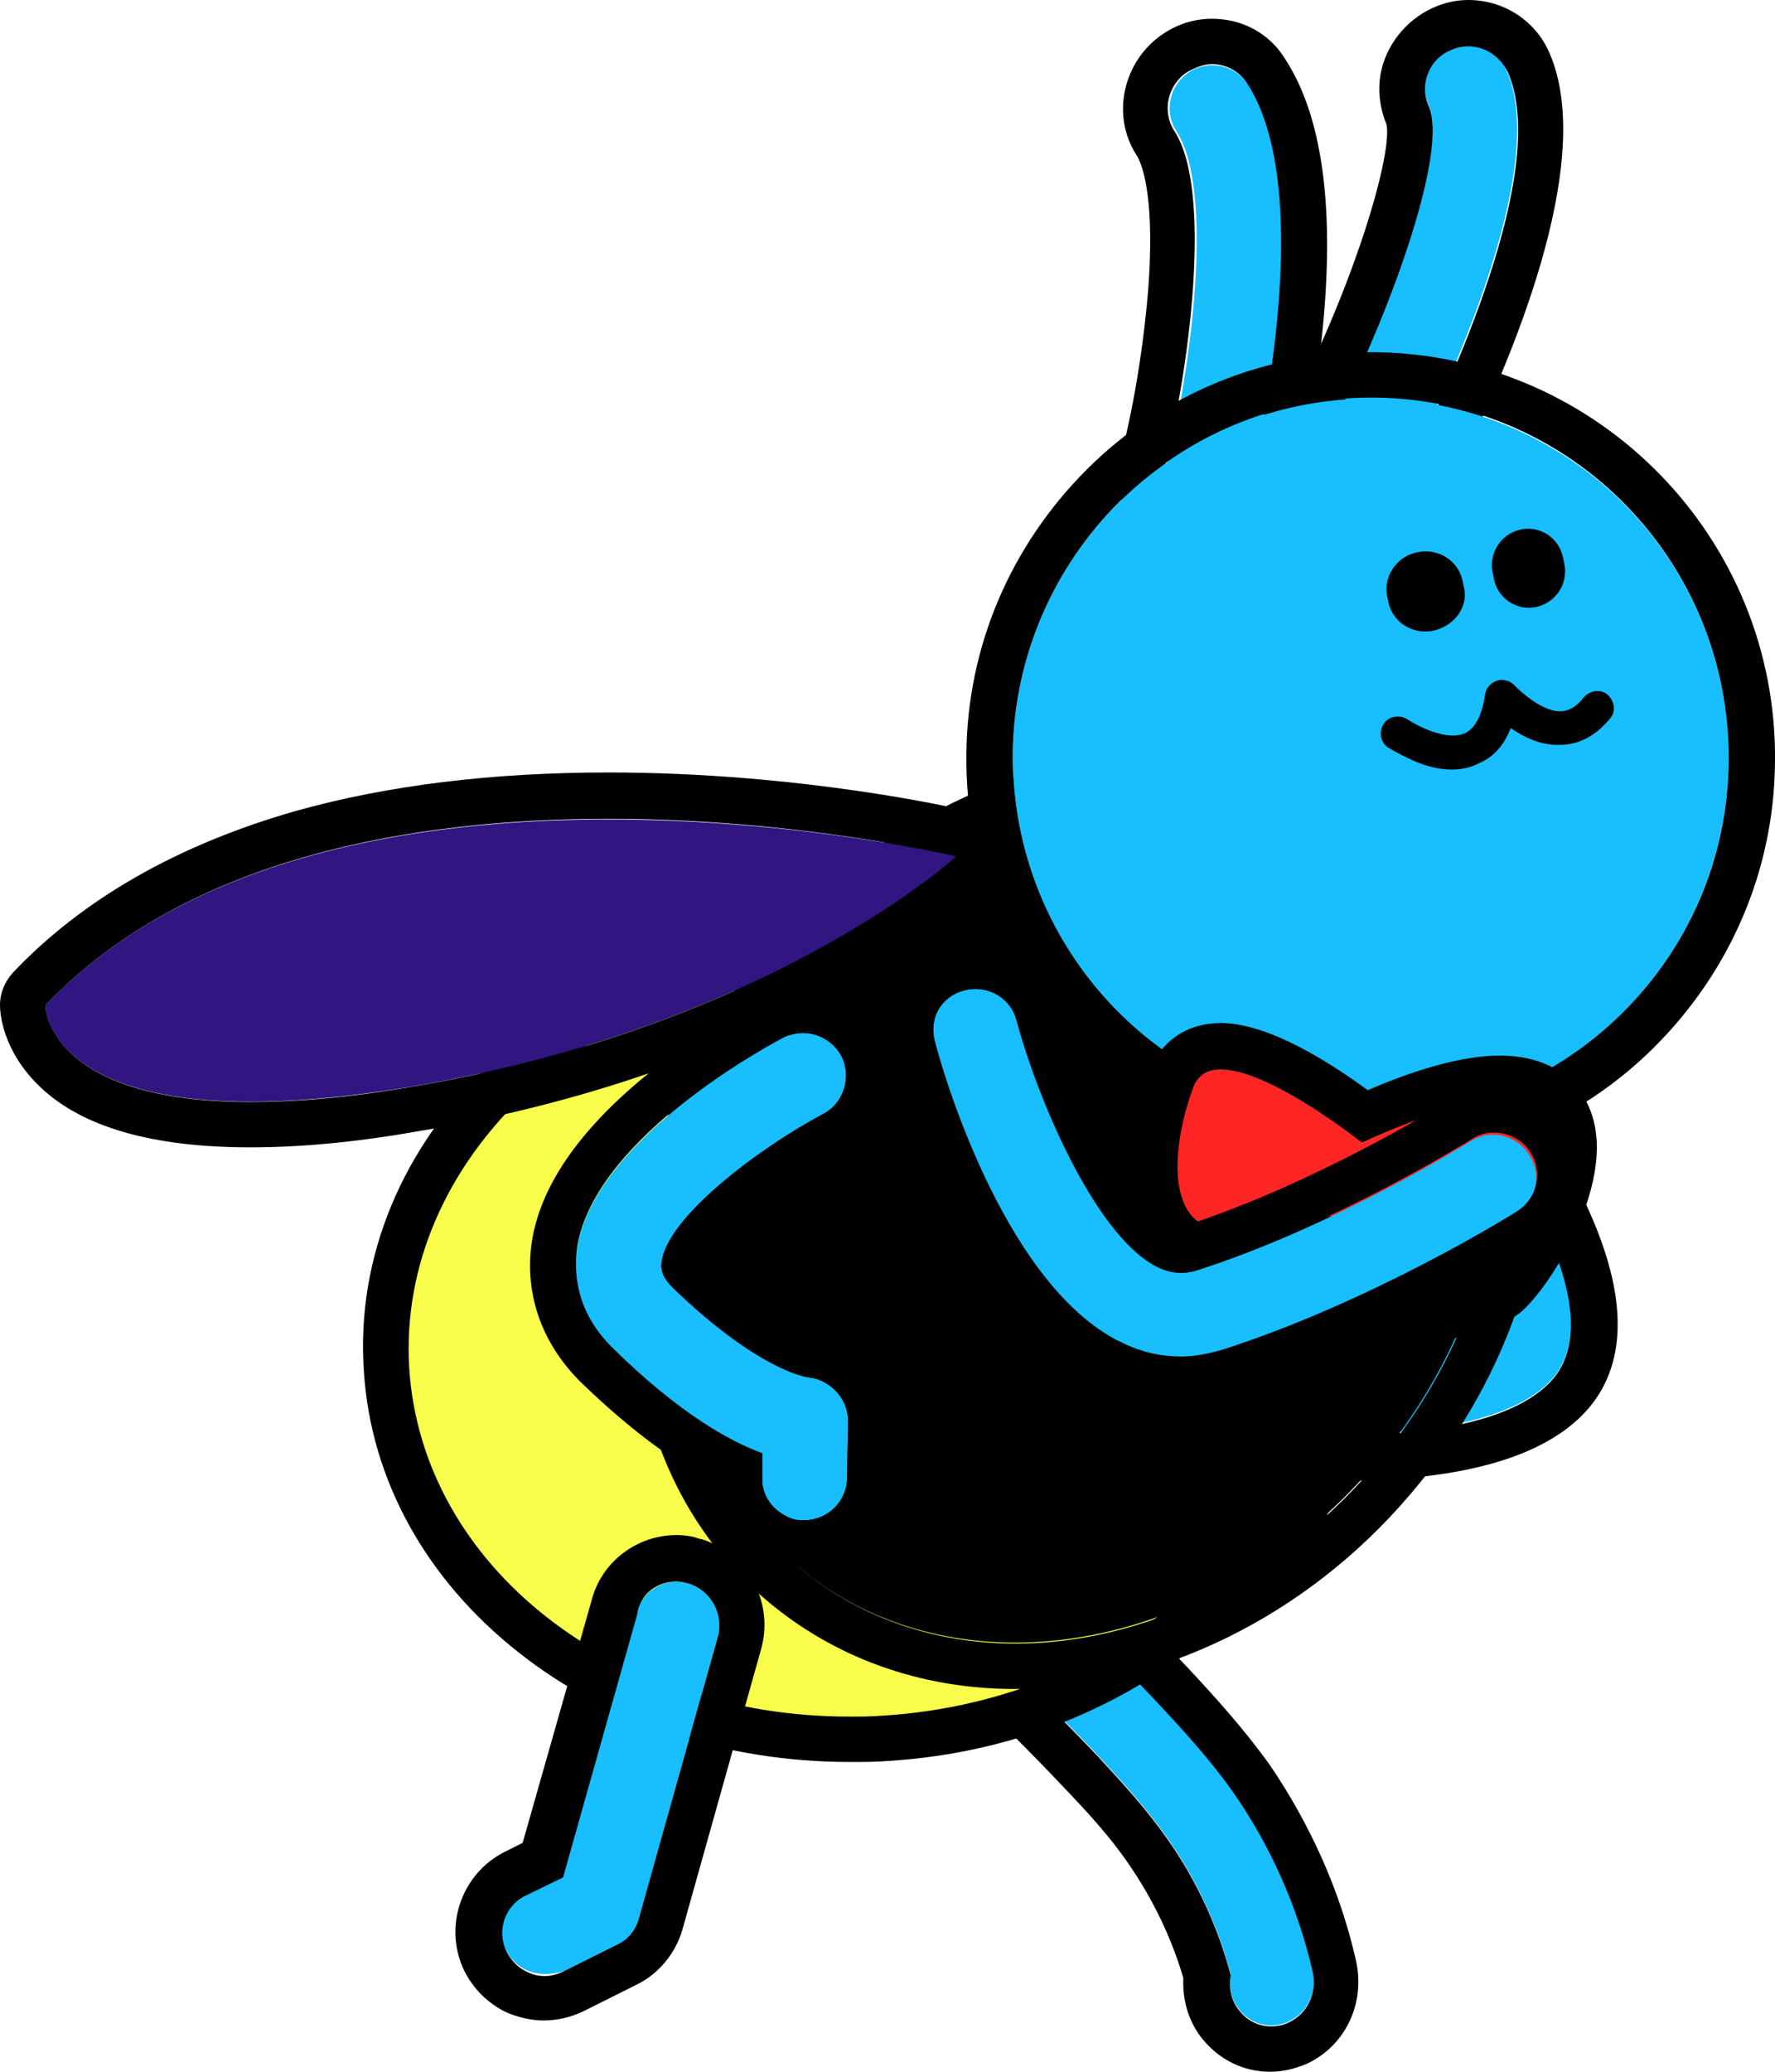 <?xml version="1.0" encoding="utf-8"?>
<!-- Generator: Adobe Illustrator 26.5.0, SVG Export Plug-In . SVG Version: 6.00 Build 0)  -->
<svg version="1.1" id="레이어_1" xmlns="http://www.w3.org/2000/svg" xmlns:xlink="http://www.w3.org/1999/xlink" x="0px"
	 y="0px" viewBox="0 0 180 210" style="enable-background:new 0 0 180 210;" xml:space="preserve">
<g>
	<g>
		<g>
			<path style="fill:#18BEFD;" d="M122.1,155.2c-1.1-1.2-1.4-3-0.8-4.6l4.7-11.4c0.7-1.8,2.5-2.8,4.3-2.7c8.1,0.6,18.3-0.2,20.6-2.5
				c0.4-2.1-4.9-12.2-11.3-20.6c-1.5-1.9-1.1-4.6,0.8-6.1c1.9-1.5,4.8-1.3,6.1,0.8c6.9,9.1,17.5,25.3,10.5,32.1
				c-5.2,5.1-17.8,5.3-24.1,5.1l-3.5,8.6c-0.9,2.2-3.4,3.3-5.7,2.4C123.1,156.1,122.6,155.7,122.1,155.2z"/>
			<path d="M143.2,106.4c1.3,0,2.5,0.6,3.3,1.8c6.9,9.1,17.5,25.3,10.5,32.1c-4.5,4.4-14.4,5.2-21.1,5.2c-1.1,0-2.1,0-3-0.1
				l-3.5,8.6c-0.7,1.7-2.3,2.7-4,2.7c-0.5,0-1.1-0.1-1.6-0.3c-0.6-0.3-1.2-0.6-1.6-1.1c-1.1-1.2-1.4-3-0.8-4.6l4.7-11.4
				c0.7-1.6,2.3-2.7,4-2.7c0.1,0,0.2,0,0.3,0c1.7,0.1,3.5,0.2,5.3,0.2c6.7,0,13.4-0.9,15.3-2.7c0.4-2.1-4.9-12.2-11.3-20.6
				c-1.5-1.9-1.1-4.6,0.8-6.1C141.2,106.7,142.2,106.4,143.2,106.4 M143.2,101.7c-2,0-4,0.7-5.6,1.9c-1.9,1.5-3.1,3.6-3.4,6
				c-0.3,2.4,0.3,4.8,1.8,6.7c4.3,5.6,7.7,11.5,9.3,15c-2.2,0.4-5.5,0.8-9.6,0.8c-1.7,0-3.4-0.1-5-0.2c-0.2,0-0.5,0-0.7,0
				c-3.7,0-6.9,2.2-8.3,5.6l-4.6,11.4c-1.3,3.2-0.7,6.9,1.6,9.4c0.9,1,2,1.8,3.3,2.3c1.1,0.4,2.2,0.7,3.4,0.7c3.7,0,6.9-2.2,8.3-5.6
				l2.3-5.6c11.7,0,19.9-2.2,24.3-6.5c4.6-4.5,5-11.4,1-20.5c-2.8-6.5-7.5-13.2-11-17.7C148.7,103.1,146.1,101.7,143.2,101.7
				L143.2,101.7z"/>
		</g>
	</g>
	<g>
		<g>
			<path style="fill:#18BEFD;" d="M128.9,205.3c-1.3,0-2.5-0.6-3.3-1.7c-0.8-1-1-2.3-0.8-3.5c-1.3-4.9-3.5-9.7-6.5-13.9
				c-2.1-3-4.6-5.7-7-8.3c-3.5-3.7-7.2-7.3-10.9-10.8c-1.6-1.5-1.7-4.1-0.2-5.8c1.5-1.7,4.1-1.7,5.7-0.2c3.9,3.6,7.6,7.3,11.3,11.2
				c2.6,2.8,5.4,5.8,7.8,9.2c3.8,5.4,6.6,11.7,8.1,18.2c0.5,2.2-0.5,4.3-2.4,5.2C130.1,205.2,129.5,205.3,128.9,205.3z M125.1,201.5
				L125.1,201.5L125.1,201.5z"/>
			<path d="M103.1,160.1c1,0,2,0.4,2.8,1.1c3.9,3.6,7.6,7.3,11.3,11.2c2.6,2.8,5.4,5.8,7.8,9.2c3.8,5.4,6.6,11.7,8.1,18.2
				c0.5,2.2-0.5,4.3-2.4,5.2c-0.6,0.3-1.2,0.4-1.8,0.4c-1.3,0-2.5-0.6-3.3-1.7c-0.8-1-1-2.3-0.8-3.5c-1.3-4.9-3.5-9.7-6.5-13.9
				c-2.1-3-4.6-5.7-7-8.3c-3.5-3.7-7.2-7.3-10.9-10.8c-1.6-1.5-1.7-4.1-0.2-5.8C100.9,160.5,102,160.1,103.1,160.1 M125.1,201.5
				L125.1,201.5L125.1,201.5 M103.1,155.4C103.1,155.4,103.1,155.4,103.1,155.4c-2.4,0-4.7,1-6.4,2.8c-3.3,3.5-3.1,9.1,0.5,12.4
				c3.7,3.4,7.3,7,10.7,10.6c2.3,2.4,4.7,5,6.6,7.8c2.4,3.5,4.3,7.4,5.5,11.5c-0.1,2.2,0.5,4.3,1.8,6c1.7,2.2,4.2,3.5,7,3.5
				c1.3,0,2.5-0.3,3.7-0.8c3.9-1.8,6-6.1,5-10.5c-1.6-7.1-4.7-13.9-8.8-19.9c-2.6-3.6-5.5-6.8-8.2-9.7c-3.7-3.9-7.6-7.7-11.5-11.4
				C107.4,156.3,105.3,155.4,103.1,155.4L103.1,155.4z"/>
		</g>
	</g>
	<g>
		<g>
			<path style="fill:#18BEFD;" d="M120.7,52.3c-1.9-0.9-2.9-2.9-2.4-5c2.5-9.9,4.9-28,1-34c-1.3-2-0.7-4.7,1.3-6
				c2-1.3,4.7-0.7,6,1.3c7.2,11.2,0.9,37.9,0.1,40.9c-0.6,2.3-2.9,3.8-5.3,3.2C121.1,52.5,120.9,52.4,120.7,52.3z"/>
			<path d="M122.9,6.5c1.4,0,2.8,0.7,3.6,2c7.2,11.2,0.9,37.9,0.1,40.9c-0.5,2-2.3,3.3-4.2,3.3c-0.3,0-0.7,0-1.1-0.1
				c-0.3-0.1-0.5-0.2-0.8-0.3c-1.9-0.9-2.9-2.9-2.4-5c2.5-9.9,4.9-28,1-34c-1.3-2-0.7-4.7,1.3-6C121.3,6.8,122.1,6.5,122.9,6.5
				 M122.9,1.9c-1.7,0-3.4,0.5-4.9,1.5c-4.1,2.7-5.4,8.3-2.7,12.4c0.3,0.5,1.8,3.3,1.2,12.7c-0.4,5.6-1.4,12.2-2.8,17.6
				c-1,4.2,1.1,8.6,5,10.4c0.5,0.2,1,0.4,1.6,0.6c0.7,0.2,1.4,0.3,2.2,0.3c4.1,0,7.7-2.8,8.7-6.8c0.4-1.5,2.2-9.2,3-18
				c1.1-12-0.2-20.9-3.8-26.5C128.8,3.4,126,1.9,122.9,1.9L122.9,1.9z"/>
		</g>
	</g>
	<g>
		<g>
			<path style="fill:#18BEFD;" d="M137.6,48.3c-0.1,0-0.1,0-0.2-0.1c-2.1-1.1-3-3.7-1.9-5.9c6-11.9,11.3-27.3,9.4-31.6
				c-1-2.2,0-4.8,2.2-5.7c2.2-1,4.8,0,5.7,2.2c4.4,9.9-6.2,32.4-9.6,39.1C142.2,48.4,139.7,49.3,137.6,48.3z"/>
			<path d="M148.9,4.7c1.7,0,3.2,1,4,2.6c4.4,9.9-6.2,32.4-9.6,39.1c-0.8,1.5-2.3,2.4-3.9,2.4c-0.6,0-1.2-0.1-1.8-0.4
				c-0.1,0-0.1,0-0.2-0.1c-2.1-1.1-3-3.7-1.9-5.9c6-11.9,11.3-27.3,9.4-31.6c-1-2.2,0-4.8,2.2-5.7C147.7,4.8,148.3,4.7,148.9,4.7
				 M148.9,0C148.9,0,148.9,0,148.9,0c-1.3,0-2.5,0.3-3.6,0.8c-2.2,1-3.9,2.8-4.8,5c-0.9,2.2-0.8,4.6,0.1,6.8
				c0.6,2.7-2.7,14.7-9.2,27.7c-2.2,4.4-0.5,9.9,3.9,12.1c0.1,0,0.1,0.1,0.2,0.1l0.1,0l0.1,0c1.2,0.5,2.4,0.8,3.7,0.8
				c3.4,0,6.5-1.9,8-4.9c5.7-11.3,14.6-32,9.7-43.1C155.7,2.1,152.5,0,148.9,0L148.9,0z"/>
		</g>
	</g>
	<g>
		<g>
			<g>
				<g>
					
						<ellipse transform="matrix(0.998 -6.427561e-02 6.427561e-02 0.998 -8.547 5.886)" style="fill-rule:evenodd;clip-rule:evenodd;fill:#F7FD4A;" cx="87.2" cy="135.8" rx="45.8" ry="38.2"/>
					<path d="M88.3,97.6c23.7,0,43.3,15.2,44.6,35.3c1.3,21-18.1,39.4-43.3,41c-1.2,0.1-2.4,0.1-3.5,0.1
						c-23.7,0-43.3-15.2-44.6-35.3c-1.3-21,18.1-39.4,43.3-41C86,97.6,87.2,97.6,88.3,97.6 M88.3,92.9
						C88.3,92.9,88.3,92.9,88.3,92.9c-1.3,0-2.6,0-3.8,0.1C71.2,93.9,59,99,50,107.5c-9.2,8.7-13.9,19.9-13.1,31.5
						c0.7,11,6.3,21.1,15.7,28.5c9.1,7.2,21,11.1,33.6,11.1c1.3,0,2.6,0,3.8-0.1c13.3-0.8,25.6-6,34.5-14.5
						c9.2-8.7,13.9-19.9,13.1-31.5c-0.7-11-6.3-21.1-15.7-28.5C112.8,96.9,100.9,92.9,88.3,92.9L88.3,92.9z"/>
				</g>
			</g>
			<g>
				<g>
					
						<ellipse transform="matrix(0.645 -0.764 0.764 0.645 -55.315 128.315)" style="fill-rule:evenodd;clip-rule:evenodd;" cx="110.5" cy="123.7" rx="45.9" ry="38.1"/>
					<path d="M118.1,80.9c8.2,0,16,2.6,22.3,8c15.9,13.7,15.5,40.5-1,59.7c-10,11.7-23.7,18-36.4,18c-8.2,0-16-2.6-22.3-8
						c-15.9-13.7-15.5-40.5,1-59.7C91.7,87.1,105.3,80.9,118.1,80.9 M118.1,76.2v4.7V76.2C118.1,76.2,118.1,76.2,118.1,76.2
						c-14.5,0-29.5,7.3-40,19.6c-8.7,10.1-13.6,22.5-13.8,34.9c-0.2,12.7,4.5,23.9,13.3,31.4c6.9,5.9,15.7,9.1,25.3,9.1
						c14.5,0,29.5-7.3,40-19.6c8.7-10.1,13.6-22.5,13.8-34.9c0.2-12.7-4.5-23.9-13.3-31.4C136.5,79.4,127.7,76.2,118.1,76.2
						L118.1,76.2z"/>
				</g>
			</g>
			<g>
				<g>
					<g>
						<ellipse style="fill-rule:evenodd;clip-rule:evenodd;fill:#18BEFD;" cx="139" cy="76.8" rx="36.3" ry="36.4"/>
						<path d="M139,40.3c0.2,0,0.3,0,0.4,0c20.1,0.2,36.1,16.8,35.9,36.9c-0.2,20-16.5,36-36.3,36c-0.2,0-0.3,0-0.4,0
							c-20.1-0.2-36.1-16.8-35.9-36.9C103,56.4,119.2,40.3,139,40.3 M139,35.7C139,35.7,139,35.7,139,35.7
							c-10.8,0-21.1,4.2-28.8,11.9c-7.7,7.7-12.1,17.9-12.2,28.8c-0.3,22.7,17.9,41.3,40.5,41.6c0.2,0,0.3,0,0.5,0
							c10.8,0,21.1-4.2,28.8-11.9c7.7-7.7,12.1-17.9,12.2-28.8c0.3-22.7-17.9-41.3-40.5-41.6C139.4,35.7,139.2,35.7,139,35.7
							L139,35.7z"/>
					</g>
				</g>
				<g>
					<g>
						<g>
							<g>
								<path style="fill-rule:evenodd;clip-rule:evenodd;" d="M155.9,61.5L155.9,61.5c-2,0.5-4-0.8-4.4-2.8l-0.1-0.5
									c-0.5-2,0.7-4,2.7-4.5c2-0.5,4,0.8,4.4,2.8l0.1,0.5C159.1,59,157.9,61,155.9,61.5"/>
							</g>
						</g>
						<g>
							<g>
								<path style="fill-rule:evenodd;clip-rule:evenodd;" d="M145.5,63.9L145.5,63.9c-2.1,0.5-4.2-0.7-4.7-2.8l-0.1-0.5
									c-0.5-2,0.8-4.1,2.9-4.6c2.1-0.5,4.2,0.7,4.7,2.8l0.1,0.5C149,61.3,147.7,63.3,145.5,63.9"/>
							</g>
						</g>
					</g>
				</g>
				<g>
					<path d="M142.9,76.9c-1.1-0.5-1.9-1-2.1-1.1c-0.8-0.5-1-1.6-0.5-2.4c0.5-0.8,1.6-1,2.4-0.5c0.9,0.6,4,2.3,5.9,1.4
						c1-0.5,1.7-1.8,2-3.9c0.1-0.7,0.6-1.2,1.2-1.4c0.6-0.2,1.4,0,1.8,0.5c0.7,0.7,2.8,2.6,4.6,2.6c0.9,0,1.7-0.5,2.4-1.4
						c0.6-0.7,1.7-0.9,2.4-0.3c0.7,0.6,0.9,1.7,0.3,2.4c-1.8,2.2-3.7,2.7-5.1,2.7c-1.9,0.1-3.7-0.8-5-1.7c-0.7,1.8-1.8,3-3.3,3.6
						C147.6,78.6,144.7,77.8,142.9,76.9z"/>
				</g>
			</g>
		</g>
		<g>
			<g>
				<path style="fill-rule:evenodd;clip-rule:evenodd;fill:#311580;" d="M97,86.8c0,0-63.7-15-92.4,15.1c0,0,0.1,14.3,36.8,8.3
					C78.2,104.1,97,86.8,97,86.8z"/>
				<path d="M61.7,83C81.1,83,97,86.8,97,86.8s-18.8,17.3-55.5,23.4c-6.4,1.1-11.7,1.5-16.1,1.5c-20.7,0-20.8-9.8-20.8-9.8
					C19,86.8,42.1,83,61.7,83 M61.7,78.3c-11.8,0-22.4,1.3-31.7,3.9C18.1,85.6,8.4,91.1,1.3,98.6c-0.8,0.9-1.3,2-1.3,3.3
					c0,0.7,0.2,4.6,4.1,8.3c4.3,4.1,11.5,6.1,21.3,6.1c4.9,0,10.6-0.5,16.8-1.6c37.7-6.2,57.1-23.8,57.9-24.5
					c1.3-1.2,1.8-2.9,1.4-4.6c-0.4-1.7-1.8-3-3.4-3.4C97.4,82,81.4,78.3,61.7,78.3L61.7,78.3z"/>
			</g>
		</g>
		<g>
			<g>
				<path style="fill:#18BEFD;" d="M79.8,153.8c-1.5-0.7-2.6-2.2-2.5-4l0-2.4c-3.3-1.2-8.5-4.1-15.1-10.6c-3.7-3.6-4-7.4-3.7-10.1
					c1.5-10.6,17.7-19.8,20.9-21.5c2.1-1.1,4.7-0.3,5.9,1.8c1.1,2.1,0.3,4.8-1.8,5.9c-6.4,3.4-15.8,10.4-16.4,15
					c-0.1,0.7,0,1.5,1.1,2.6c8.8,8.5,13.7,9.1,13.7,9.1c2.2,0.2,4.1,2.1,4.1,4.4l-0.1,5.8c0,2.4-2,4.3-4.4,4.3
					C80.9,154.2,80.4,154,79.8,153.8z"/>
				<path d="M81.5,104.7c1.5,0,3,0.8,3.8,2.3c1.1,2.1,0.3,4.8-1.8,5.9c-6.4,3.4-15.8,10.4-16.4,15c-0.1,0.7,0,1.5,1.1,2.6
					c8.8,8.5,13.7,9.1,13.7,9.1c2.2,0.2,4.1,2.1,4.1,4.4l-0.1,5.8c0,2.4-2,4.3-4.3,4.3c0,0,0,0-0.1,0c-0.6,0-1.2-0.1-1.7-0.4
					c-1.5-0.7-2.6-2.2-2.5-4l0-2.4c-3.3-1.2-8.5-4.1-15.1-10.6c-3.7-3.6-4-7.4-3.7-10.1c1.5-10.6,17.7-19.8,20.9-21.5
					C80.1,104.9,80.8,104.7,81.5,104.7 M81.5,100.1C81.5,100.1,81.5,100.1,81.5,100.1c-1.5,0-2.9,0.4-4.2,1.1c-1.9,1-7,3.9-11.9,7.9
					c-6.8,5.6-10.7,11.3-11.5,17c-0.7,5.2,1.1,10.2,5.1,14.1c5.6,5.4,10.2,8.5,13.7,10.2c0.2,3.3,2.2,6.3,5.2,7.7
					c1.1,0.5,2.4,0.8,3.6,0.8l0.1,0c4.9,0,8.9-4,9-8.9l0.1-5.8c0-4.5-3.4-8.5-8-9.1c-0.4-0.1-4.1-1.2-10.6-7.3
					c1.5-2.4,7-7.2,13.6-10.7c2.1-1.1,3.7-3,4.4-5.3c0.7-2.3,0.5-4.7-0.7-6.8C87.9,101.9,84.8,100.1,81.5,100.1L81.5,100.1z"/>
			</g>
		</g>
		<g>
			<g>
				<path style="fill-rule:evenodd;clip-rule:evenodd;fill:#FD2625;" d="M138.1,115.8c0,0-14.8-11.8-17.1-5.6s-3.1,15.5,4.6,14.4
					c7.7-1.1,13-1.8,13-1.8s9.3,9.2,12.6,6.6C154.5,126.8,168.5,102,138.1,115.8z"/>
				<path d="M123.8,108.4c5,0,14.3,7.4,14.3,7.4c6.5-3,11-4.2,14-4.2c10.9,0,1.7,15.7-0.9,17.8c-0.4,0.3-0.9,0.5-1.5,0.5
					c-4,0-11.1-7.1-11.1-7.1s-5.3,0.7-13,1.8c-0.4,0.1-0.8,0.1-1.2,0.1c-6.5,0-5.6-8.6-3.4-14.5
					C121.5,108.9,122.5,108.4,123.8,108.4 M123.8,103.7C123.8,103.7,123.8,103.7,123.8,103.7c-3.4,0-6.1,1.8-7.2,4.9
					c-1,2.6-3.8,11.4,0.1,16.9c1.7,2.5,4.5,3.9,7.7,3.9c0.6,0,1.2,0,1.8-0.1l10.8-1.5c3.1,2.8,8.3,6.8,12.7,6.8
					c1.6,0,3.1-0.5,4.4-1.5c2.8-2.2,9.8-12.9,7.3-20.2c-0.6-1.8-2.7-5.9-9.3-5.9c-3.4,0-7.8,1.1-13.4,3.5
					C135,107.8,128.7,103.7,123.8,103.7L123.8,103.7L123.8,103.7z"/>
			</g>
		</g>
		<g>
			<g>
				<path style="fill:#18BEFD;" d="M53.4,199.7c-0.9-0.4-1.6-1.1-2.1-2c-1.1-2.2-0.2-4.8,2-5.8l3.7-1.8l7.5-26.6
					c0.7-2.3,3-3.7,5.3-3c2.3,0.7,3.6,3.1,3,5.4l-8,28.5c-0.3,1.2-1.1,2.2-2.2,2.7l-5.4,2.7C55.9,200.2,54.5,200.2,53.4,199.7z"/>
				<path d="M68.6,160.3c0.4,0,0.8,0.1,1.2,0.2c2.3,0.7,3.6,3.1,3,5.4l-8,28.5c-0.3,1.2-1.1,2.2-2.2,2.7l-5.4,2.7
					c-0.6,0.3-1.3,0.5-1.9,0.5c-0.6,0-1.2-0.1-1.8-0.4c-0.9-0.4-1.6-1.1-2.1-2c-1.1-2.2-0.2-4.8,2-5.8l3.7-1.8l7.5-26.6
					C64.9,161.5,66.7,160.3,68.6,160.3 M68.6,155.6C68.6,155.6,68.6,155.6,68.6,155.6c-4,0-7.6,2.7-8.6,6.6L53,186.8l-1.8,0.9
					c-4.4,2.2-6.3,7.6-4.1,12.1c0.9,1.8,2.4,3.3,4.3,4.2c1.2,0.5,2.5,0.8,3.7,0.8c1.4,0,2.7-0.3,4-0.9l5.4-2.7
					c2.3-1.1,4-3.2,4.7-5.6l8-28.5c1.3-4.7-1.4-9.7-6.1-11.1c0,0,0,0-0.1,0C70.2,155.7,69.4,155.6,68.6,155.6L68.6,155.6z"/>
			</g>
		</g>
		<g>
			<g>
				<path style="fill:#18BEFD;" d="M113.9,136.4c-0.3-0.2-0.7-0.3-1-0.5c-11.5-6.3-17.6-27.7-18.2-30.2c-0.6-2.3,0.7-4.7,3.1-5.3
					c2.3-0.6,4.7,0.7,5.3,3.1c2.1,7.8,7.8,21.4,14,24.8c1.5,0.8,2.8,0.9,4.2,0.5c14.1-4.5,27.6-13,27.8-13.1c2-1.3,4.7-0.7,6,1.4
					c1.3,2,0.7,4.7-1.4,6c-0.6,0.4-14.6,9.1-29.8,14C120.6,138.1,117.1,137.9,113.9,136.4z"/>
				<path d="M98.9,100.2c1.9,0,3.7,1.3,4.2,3.2c2.1,7.8,7.8,21.4,14,24.8c1,0.5,1.8,0.7,2.7,0.7c0.5,0,1-0.1,1.6-0.3
					c14.1-4.5,27.6-13,27.8-13.1c0.7-0.5,1.5-0.7,2.3-0.7c1.4,0,2.9,0.7,3.7,2c1.3,2,0.7,4.7-1.4,6c-0.6,0.4-14.6,9.1-29.8,14
					c-1.4,0.4-2.8,0.7-4.2,0.7c-2,0-3.9-0.4-5.8-1.3c-0.3-0.2-0.7-0.3-1-0.5c-11.5-6.3-17.6-27.7-18.2-30.2
					c-0.6-2.3,0.7-4.7,3.1-5.3C98.1,100.3,98.5,100.2,98.9,100.2 M98.9,95.5c-0.8,0-1.6,0.1-2.3,0.3c-4.8,1.3-7.6,6.3-6.3,11.1
					c1.2,4.3,7.5,26,20.5,33.1c0.5,0.3,0.9,0.5,1.3,0.6c2.5,1.1,5.1,1.7,7.8,1.7c1.9,0,3.8-0.3,5.6-0.9
					c15.2-4.9,29.2-13.5,30.8-14.5c0,0,0,0,0,0c4.2-2.7,5.5-8.2,2.8-12.4c-1.7-2.6-4.5-4.2-7.6-4.2c-1.7,0-3.3,0.5-4.8,1.4
					c-0.1,0.1-13.3,8.3-26.7,12.6c-0.1,0-0.1,0-0.1,0c0,0-0.1,0-0.5-0.2c-4-2.3-9.3-13.3-11.7-21.9C106.5,98.3,102.9,95.5,98.9,95.5
					L98.9,95.5z"/>
			</g>
		</g>
	</g>
</g>
</svg>
